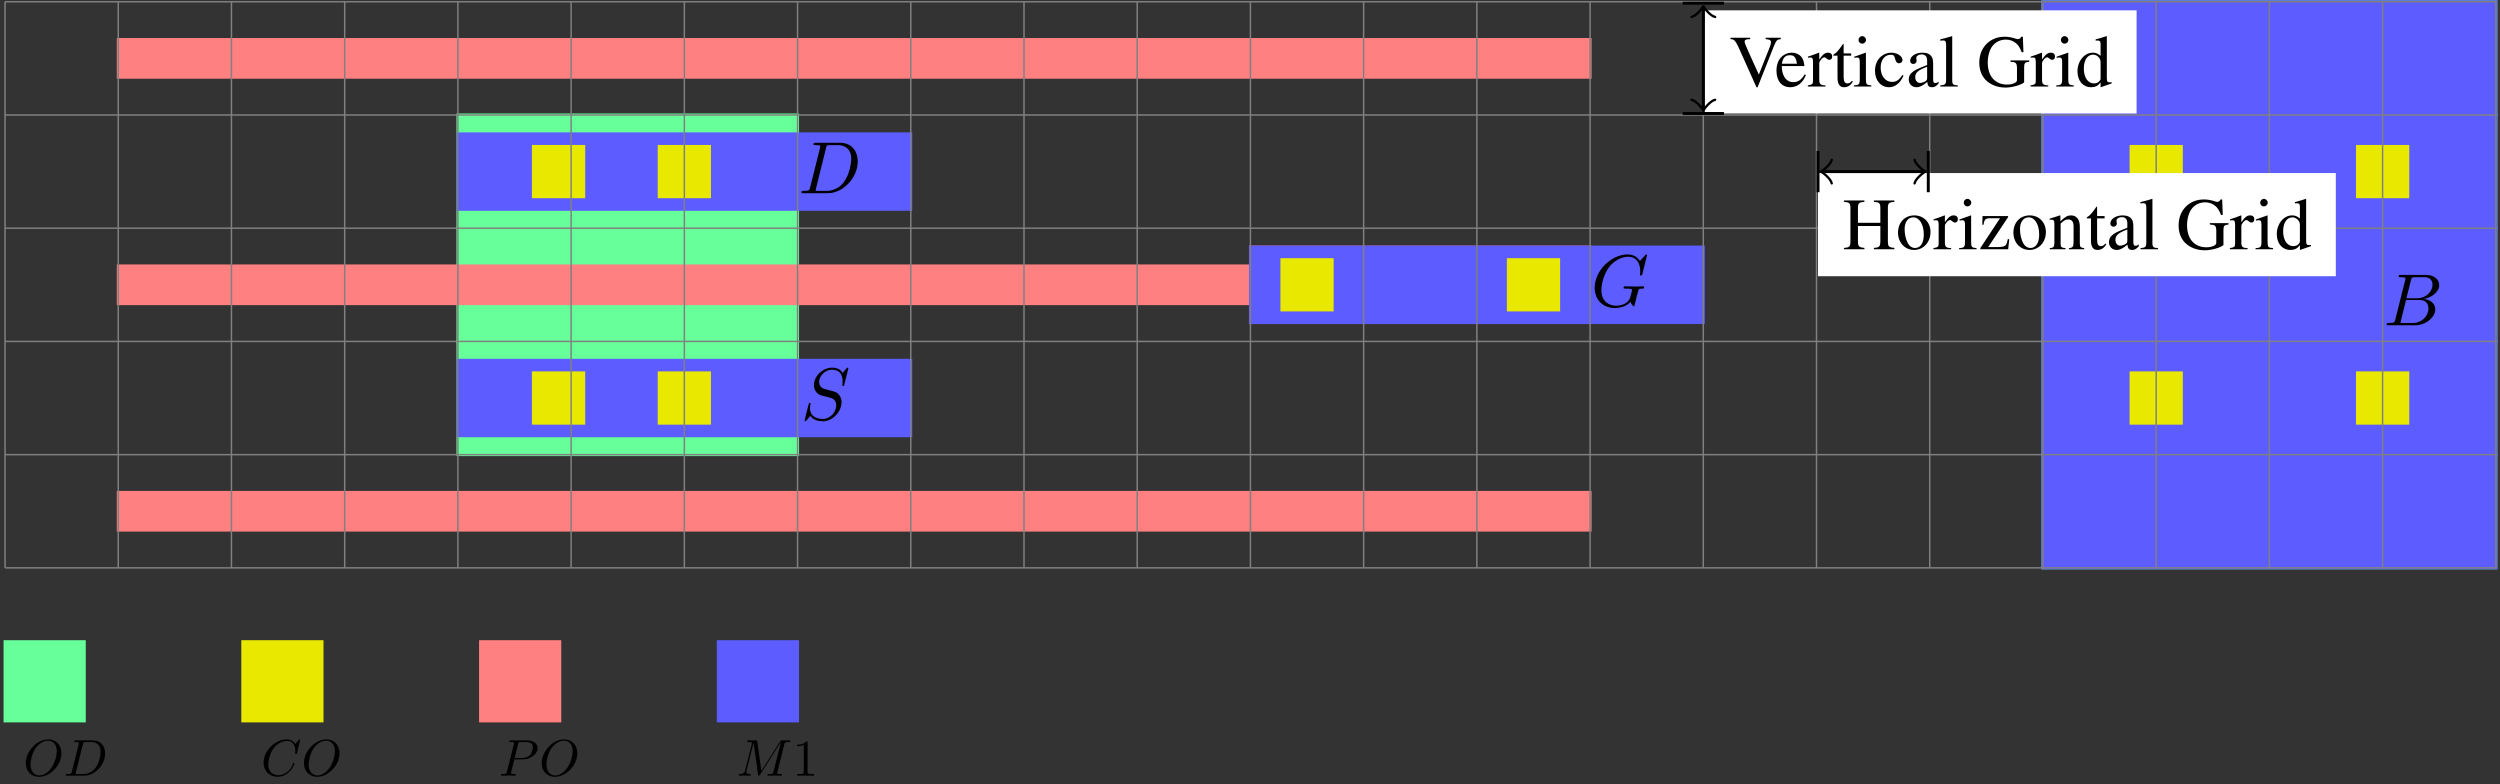 <?xml version="1.0" encoding="UTF-8"?>
<svg xmlns="http://www.w3.org/2000/svg" xmlns:xlink="http://www.w3.org/1999/xlink" width="338" height="106" viewBox="0 0 338 106">
<rect x="0" y="0" width="338" height="106" fill="#333333" stroke="none"/>
<defs>
<g>
<g id="glyph-0-0">
<path d="M 7.578 -6.922 C 7.578 -6.953 7.562 -7.031 7.469 -7.031 C 7.438 -7.031 7.422 -7.016 7.312 -6.906 L 6.625 -6.141 C 6.531 -6.281 6.078 -7.031 4.969 -7.031 C 2.734 -7.031 0.5 -4.828 0.5 -2.516 C 0.5 -0.922 1.609 0.219 3.219 0.219 C 3.656 0.219 4.109 0.125 4.469 -0.016 C 4.969 -0.219 5.156 -0.422 5.328 -0.625 C 5.422 -0.375 5.688 -0.016 5.781 -0.016 C 5.828 -0.016 5.859 -0.047 5.859 -0.047 C 5.875 -0.062 5.969 -0.453 6.016 -0.656 L 6.203 -1.422 C 6.25 -1.594 6.297 -1.766 6.344 -1.938 C 6.453 -2.375 6.453 -2.406 7.031 -2.406 C 7.078 -2.406 7.188 -2.422 7.188 -2.609 C 7.188 -2.688 7.141 -2.719 7.062 -2.719 C 6.828 -2.719 6.234 -2.688 6.016 -2.688 C 5.703 -2.688 4.922 -2.719 4.609 -2.719 C 4.531 -2.719 4.406 -2.719 4.406 -2.516 C 4.406 -2.406 4.484 -2.406 4.703 -2.406 C 4.719 -2.406 5 -2.406 5.234 -2.391 C 5.5 -2.359 5.547 -2.328 5.547 -2.203 C 5.547 -2.109 5.438 -1.672 5.328 -1.297 C 5.047 -0.203 3.766 -0.094 3.406 -0.094 C 2.453 -0.094 1.406 -0.656 1.406 -2.188 C 1.406 -2.5 1.5 -4.141 2.547 -5.438 C 3.094 -6.109 4.062 -6.719 5.047 -6.719 C 6.062 -6.719 6.656 -5.953 6.656 -4.797 C 6.656 -4.391 6.625 -4.391 6.625 -4.281 C 6.625 -4.188 6.734 -4.188 6.766 -4.188 C 6.891 -4.188 6.891 -4.203 6.953 -4.391 Z M 7.578 -6.922 "/>
</g>
<g id="glyph-0-1">
<path d="M 6.438 -6.922 C 6.438 -6.953 6.406 -7.031 6.312 -7.031 C 6.266 -7.031 6.266 -7.016 6.141 -6.875 L 5.656 -6.312 C 5.406 -6.781 4.891 -7.031 4.234 -7.031 C 2.969 -7.031 1.781 -5.875 1.781 -4.672 C 1.781 -3.875 2.297 -3.406 2.812 -3.266 L 3.875 -2.984 C 4.25 -2.891 4.797 -2.734 4.797 -1.922 C 4.797 -1.031 3.984 -0.094 3 -0.094 C 2.359 -0.094 1.25 -0.312 1.25 -1.547 C 1.25 -1.781 1.312 -2.031 1.312 -2.078 C 1.328 -2.125 1.328 -2.141 1.328 -2.156 C 1.328 -2.25 1.266 -2.266 1.219 -2.266 C 1.172 -2.266 1.141 -2.25 1.109 -2.219 C 1.078 -2.188 0.516 0.094 0.516 0.125 C 0.516 0.172 0.562 0.219 0.625 0.219 C 0.672 0.219 0.688 0.203 0.812 0.062 L 1.297 -0.5 C 1.719 0.078 2.406 0.219 2.984 0.219 C 4.344 0.219 5.516 -1.109 5.516 -2.344 C 5.516 -3.031 5.172 -3.375 5.031 -3.516 C 4.797 -3.734 4.641 -3.781 3.766 -4 C 3.531 -4.062 3.188 -4.172 3.094 -4.188 C 2.828 -4.281 2.484 -4.562 2.484 -5.094 C 2.484 -5.906 3.281 -6.75 4.234 -6.75 C 5.047 -6.75 5.656 -6.312 5.656 -5.203 C 5.656 -4.891 5.625 -4.703 5.625 -4.641 C 5.625 -4.641 5.625 -4.547 5.734 -4.547 C 5.844 -4.547 5.859 -4.578 5.891 -4.75 Z M 6.438 -6.922 "/>
</g>
<g id="glyph-0-2">
<path d="M 1.594 -0.781 C 1.5 -0.391 1.469 -0.312 0.688 -0.312 C 0.516 -0.312 0.422 -0.312 0.422 -0.109 C 0.422 0 0.516 0 0.688 0 L 4.25 0 C 5.828 0 7 -1.172 7 -2.156 C 7 -2.875 6.422 -3.453 5.453 -3.562 C 6.484 -3.75 7.531 -4.484 7.531 -5.438 C 7.531 -6.172 6.875 -6.812 5.688 -6.812 L 2.328 -6.812 C 2.141 -6.812 2.047 -6.812 2.047 -6.609 C 2.047 -6.5 2.141 -6.5 2.328 -6.5 C 2.344 -6.5 2.531 -6.5 2.703 -6.484 C 2.875 -6.453 2.969 -6.453 2.969 -6.312 C 2.969 -6.281 2.953 -6.25 2.938 -6.125 Z M 3.094 -3.656 L 3.719 -6.125 C 3.812 -6.469 3.828 -6.5 4.25 -6.5 L 5.547 -6.5 C 6.422 -6.5 6.625 -5.906 6.625 -5.469 C 6.625 -4.594 5.766 -3.656 4.562 -3.656 Z M 2.656 -0.312 C 2.516 -0.312 2.5 -0.312 2.438 -0.312 C 2.328 -0.328 2.297 -0.344 2.297 -0.422 C 2.297 -0.453 2.297 -0.469 2.359 -0.641 L 3.047 -3.422 L 4.922 -3.422 C 5.875 -3.422 6.078 -2.688 6.078 -2.266 C 6.078 -1.281 5.188 -0.312 4 -0.312 Z M 2.656 -0.312 "/>
</g>
<g id="glyph-0-3">
<path d="M 1.578 -0.781 C 1.484 -0.391 1.469 -0.312 0.672 -0.312 C 0.516 -0.312 0.406 -0.312 0.406 -0.125 C 0.406 0 0.484 0 0.672 0 L 3.984 0 C 6.047 0 8.016 -2.109 8.016 -4.281 C 8.016 -5.688 7.172 -6.812 5.672 -6.812 L 2.328 -6.812 C 2.141 -6.812 2.031 -6.812 2.031 -6.625 C 2.031 -6.5 2.109 -6.5 2.312 -6.5 C 2.438 -6.5 2.625 -6.484 2.734 -6.484 C 2.906 -6.453 2.953 -6.438 2.953 -6.312 C 2.953 -6.281 2.953 -6.25 2.922 -6.125 Z M 3.734 -6.125 C 3.828 -6.469 3.844 -6.5 4.281 -6.5 L 5.344 -6.5 C 6.312 -6.5 7.141 -5.969 7.141 -4.656 C 7.141 -4.172 6.953 -2.531 6.094 -1.438 C 5.812 -1.062 5.031 -0.312 3.797 -0.312 L 2.672 -0.312 C 2.531 -0.312 2.516 -0.312 2.453 -0.312 C 2.359 -0.328 2.328 -0.344 2.328 -0.422 C 2.328 -0.453 2.328 -0.469 2.375 -0.641 Z M 3.734 -6.125 "/>
</g>
<g id="glyph-1-0">
<path d="M 6.953 -6.594 L 4.906 -6.594 L 4.906 -6.406 C 5.453 -6.375 5.625 -6.266 5.625 -5.984 C 5.625 -5.828 5.562 -5.562 5.438 -5.266 L 3.984 -1.609 L 2.469 -4.969 C 2.141 -5.703 2.062 -5.938 2.062 -6.078 C 2.062 -6.266 2.203 -6.375 2.516 -6.391 C 2.562 -6.391 2.672 -6.406 2.812 -6.406 L 2.812 -6.594 L 0.156 -6.594 L 0.156 -6.406 C 0.641 -6.391 0.781 -6.25 1.219 -5.359 L 3.672 0.109 L 3.812 0.109 L 6.031 -5.484 C 6.359 -6.266 6.469 -6.375 6.953 -6.406 Z M 6.953 -6.594 "/>
</g>
<g id="glyph-1-1">
<path d="M 4.062 -1.641 C 3.594 -0.875 3.156 -0.594 2.516 -0.594 C 1.953 -0.594 1.531 -0.875 1.234 -1.453 C 1.062 -1.828 0.984 -2.156 0.969 -2.766 L 4.031 -2.766 C 3.953 -3.406 3.859 -3.703 3.609 -4.016 C 3.312 -4.375 2.844 -4.578 2.328 -4.578 C 1.828 -4.578 1.359 -4.406 0.984 -4.062 C 0.516 -3.656 0.25 -2.953 0.25 -2.141 C 0.25 -0.75 0.969 0.094 2.109 0.094 C 3.062 0.094 3.812 -0.484 4.234 -1.562 Z M 0.984 -3.078 C 1.094 -3.859 1.438 -4.234 2.047 -4.234 C 2.656 -4.234 2.891 -3.953 3.016 -3.078 Z M 0.984 -3.078 "/>
</g>
<g id="glyph-1-2">
<path d="M 0.062 -3.891 C 0.203 -3.922 0.297 -3.922 0.422 -3.922 C 0.672 -3.922 0.75 -3.766 0.75 -3.328 L 0.75 -0.844 C 0.75 -0.344 0.688 -0.266 0.047 -0.156 L 0.047 0 L 2.438 0 L 2.438 -0.156 C 1.766 -0.172 1.594 -0.328 1.594 -0.891 L 1.594 -3.141 C 1.594 -3.453 2.031 -3.953 2.297 -3.953 C 2.359 -3.953 2.438 -3.906 2.547 -3.812 C 2.719 -3.672 2.828 -3.609 2.953 -3.609 C 3.188 -3.609 3.344 -3.781 3.344 -4.062 C 3.344 -4.391 3.125 -4.578 2.797 -4.578 C 2.375 -4.578 2.078 -4.359 1.594 -3.656 L 1.594 -4.562 L 1.547 -4.578 C 1.016 -4.359 0.656 -4.234 0.062 -4.047 Z M 0.062 -3.891 "/>
</g>
<g id="glyph-1-3">
<path d="M 2.547 -4.484 L 1.531 -4.484 L 1.531 -5.641 C 1.531 -5.734 1.531 -5.766 1.469 -5.766 C 1.391 -5.688 1.328 -5.594 1.266 -5.5 C 0.891 -4.938 0.453 -4.469 0.297 -4.422 C 0.188 -4.359 0.125 -4.281 0.125 -4.234 C 0.125 -4.203 0.141 -4.188 0.172 -4.172 L 0.703 -4.172 L 0.703 -1.172 C 0.703 -0.328 1 0.094 1.578 0.094 C 2.078 0.094 2.453 -0.141 2.781 -0.656 L 2.656 -0.766 C 2.438 -0.516 2.266 -0.422 2.047 -0.422 C 1.688 -0.422 1.531 -0.688 1.531 -1.312 L 1.531 -4.172 L 2.547 -4.172 Z M 2.547 -4.484 "/>
</g>
<g id="glyph-1-4">
<path d="M 1.75 -4.578 L 0.203 -4.031 L 0.203 -3.891 L 0.281 -3.891 C 0.406 -3.922 0.531 -3.922 0.625 -3.922 C 0.859 -3.922 0.953 -3.766 0.953 -3.328 L 0.953 -1.016 C 0.953 -0.297 0.844 -0.188 0.156 -0.156 L 0.156 0 L 2.516 0 L 2.516 -0.156 C 1.859 -0.203 1.781 -0.297 1.781 -1.016 L 1.781 -4.562 Z M 1.281 -6.812 C 1 -6.812 0.781 -6.578 0.781 -6.297 C 0.781 -6.016 1 -5.797 1.281 -5.797 C 1.562 -5.797 1.797 -6.016 1.797 -6.297 C 1.797 -6.578 1.562 -6.812 1.281 -6.812 Z M 1.281 -6.812 "/>
</g>
<g id="glyph-1-5">
<path d="M 3.969 -1.562 C 3.484 -0.859 3.125 -0.625 2.562 -0.625 C 1.656 -0.625 1.016 -1.422 1.016 -2.562 C 1.016 -3.594 1.562 -4.297 2.375 -4.297 C 2.734 -4.297 2.859 -4.188 2.953 -3.812 L 3.016 -3.594 C 3.094 -3.312 3.281 -3.141 3.484 -3.141 C 3.75 -3.141 3.969 -3.328 3.969 -3.562 C 3.969 -4.109 3.266 -4.578 2.438 -4.578 C 1.938 -4.578 1.438 -4.391 1.031 -4.031 C 0.531 -3.594 0.25 -2.906 0.25 -2.125 C 0.25 -0.828 1.031 0.094 2.141 0.094 C 2.594 0.094 2.984 -0.062 3.344 -0.375 C 3.625 -0.609 3.812 -0.875 4.109 -1.469 Z M 3.969 -1.562 "/>
</g>
<g id="glyph-1-6">
<path d="M 4.406 -0.656 C 4.234 -0.516 4.109 -0.469 3.969 -0.469 C 3.734 -0.469 3.672 -0.609 3.672 -1.047 L 3.672 -2.984 C 3.672 -3.516 3.625 -3.797 3.469 -4.031 C 3.25 -4.391 2.828 -4.578 2.234 -4.578 C 1.297 -4.578 0.562 -4.094 0.562 -3.469 C 0.562 -3.234 0.75 -3.047 0.984 -3.047 C 1.219 -3.047 1.438 -3.234 1.438 -3.453 C 1.438 -3.5 1.422 -3.547 1.422 -3.625 C 1.391 -3.703 1.391 -3.781 1.391 -3.859 C 1.391 -4.125 1.703 -4.344 2.109 -4.344 C 2.594 -4.344 2.859 -4.062 2.859 -3.516 L 2.859 -2.906 C 1.328 -2.297 1.156 -2.219 0.734 -1.828 C 0.516 -1.641 0.375 -1.297 0.375 -0.969 C 0.375 -0.344 0.812 0.094 1.422 0.094 C 1.859 0.094 2.266 -0.109 2.875 -0.625 C 2.922 -0.109 3.094 0.094 3.516 0.094 C 3.844 0.094 4.062 -0.016 4.406 -0.406 Z M 2.859 -1.219 C 2.859 -0.922 2.812 -0.828 2.609 -0.703 C 2.359 -0.562 2.078 -0.484 1.875 -0.484 C 1.531 -0.484 1.25 -0.812 1.25 -1.25 L 1.25 -1.281 C 1.25 -1.875 1.656 -2.234 2.859 -2.672 Z M 2.859 -1.219 "/>
</g>
<g id="glyph-1-7">
<path d="M 0.188 -6.203 L 0.25 -6.203 C 0.359 -6.219 0.484 -6.234 0.562 -6.234 C 0.875 -6.234 0.984 -6.094 0.984 -5.625 L 0.984 -0.875 C 0.984 -0.328 0.844 -0.203 0.203 -0.156 L 0.203 0 L 2.562 0 L 2.562 -0.156 C 1.938 -0.188 1.812 -0.297 1.812 -0.844 L 1.812 -6.781 L 1.781 -6.812 C 1.25 -6.641 0.875 -6.547 0.188 -6.375 Z M 0.188 -6.203 "/>
</g>
<g id="glyph-1-8">
<path d="M 7.062 -3.531 L 4.531 -3.531 L 4.531 -3.344 C 4.953 -3.312 5.078 -3.297 5.188 -3.203 C 5.344 -3.125 5.406 -2.891 5.406 -2.469 L 5.406 -0.844 C 5.406 -0.531 4.797 -0.266 4.078 -0.266 C 2.453 -0.266 1.453 -1.391 1.453 -3.25 C 1.453 -4.188 1.734 -5.094 2.172 -5.578 C 2.609 -6.078 3.234 -6.344 3.906 -6.344 C 4.469 -6.344 4.953 -6.156 5.344 -5.797 C 5.641 -5.516 5.797 -5.25 6.047 -4.641 L 6.281 -4.641 L 6.203 -6.734 L 5.984 -6.734 C 5.922 -6.547 5.734 -6.406 5.531 -6.406 C 5.438 -6.406 5.281 -6.438 5.094 -6.516 C 4.641 -6.656 4.188 -6.734 3.734 -6.734 C 1.75 -6.734 0.312 -5.281 0.312 -3.234 C 0.312 -2.266 0.594 -1.516 1.141 -0.922 C 1.812 -0.234 2.766 0.141 3.875 0.141 C 4.719 0.141 5.969 -0.203 6.375 -0.562 L 6.375 -2.578 C 6.375 -3.172 6.484 -3.297 7.062 -3.344 Z M 7.062 -3.531 "/>
</g>
<g id="glyph-1-9">
<path d="M 3.422 0.094 L 4.891 -0.422 L 4.891 -0.578 C 4.719 -0.562 4.688 -0.562 4.672 -0.562 C 4.312 -0.562 4.234 -0.672 4.234 -1.141 L 4.234 -6.781 L 4.172 -6.812 C 3.703 -6.641 3.344 -6.547 2.719 -6.375 L 2.719 -6.203 C 2.797 -6.219 2.844 -6.219 2.938 -6.219 C 3.297 -6.219 3.391 -6.125 3.391 -5.719 L 3.391 -4.156 C 3.016 -4.469 2.734 -4.578 2.344 -4.578 C 1.203 -4.578 0.266 -3.453 0.266 -2.047 C 0.266 -0.766 1.016 0.094 2.109 0.094 C 2.672 0.094 3.047 -0.094 3.391 -0.562 L 3.391 0.062 Z M 3.391 -1.016 C 3.391 -0.953 3.312 -0.828 3.219 -0.719 C 3.047 -0.516 2.797 -0.422 2.5 -0.422 C 1.672 -0.422 1.125 -1.219 1.125 -2.438 C 1.125 -3.562 1.609 -4.312 2.375 -4.312 C 2.906 -4.312 3.391 -3.844 3.391 -3.312 Z M 3.391 -1.016 "/>
</g>
<g id="glyph-1-10">
<path d="M 2.078 -3.578 L 2.078 -5.516 C 2.078 -6.234 2.188 -6.344 2.953 -6.406 L 2.953 -6.594 L 0.188 -6.594 L 0.188 -6.406 C 0.953 -6.344 1.062 -6.234 1.062 -5.516 L 1.062 -1.203 C 1.062 -0.359 0.969 -0.234 0.188 -0.188 L 0.188 0 L 2.953 0 L 2.953 -0.188 C 2.219 -0.25 2.078 -0.375 2.078 -1.094 L 2.078 -3.141 L 5.109 -3.141 L 5.109 -1.203 C 5.109 -0.359 5 -0.234 4.234 -0.188 L 4.234 0 L 7 0 L 7 -0.188 C 6.25 -0.25 6.125 -0.375 6.125 -1.094 L 6.125 -5.516 C 6.125 -6.234 6.234 -6.344 7 -6.406 L 7 -6.594 L 4.234 -6.594 L 4.234 -6.406 C 5 -6.344 5.109 -6.234 5.109 -5.516 L 5.109 -3.578 Z M 2.078 -3.578 "/>
</g>
<g id="glyph-1-11">
<path d="M 2.5 -4.578 C 1.203 -4.578 0.297 -3.625 0.297 -2.25 C 0.297 -0.906 1.219 0.094 2.469 0.094 C 3.734 0.094 4.688 -0.953 4.688 -2.328 C 4.688 -3.641 3.766 -4.578 2.5 -4.578 Z M 2.359 -4.312 C 3.203 -4.312 3.781 -3.344 3.781 -1.984 C 3.781 -0.859 3.344 -0.172 2.594 -0.172 C 2.203 -0.172 1.828 -0.422 1.625 -0.812 C 1.344 -1.328 1.188 -2.031 1.188 -2.734 C 1.188 -3.688 1.656 -4.312 2.359 -4.312 Z M 2.359 -4.312 "/>
</g>
<g id="glyph-1-12">
<path d="M 4.172 -1.344 L 3.984 -1.391 C 3.891 -0.891 3.828 -0.734 3.703 -0.562 C 3.562 -0.391 3.219 -0.297 2.719 -0.297 L 1.328 -0.297 L 4.016 -4.344 L 4.016 -4.484 L 0.562 -4.484 L 0.531 -3.312 L 0.703 -3.312 C 0.797 -4.031 0.953 -4.188 1.547 -4.188 L 2.922 -4.188 L 0.266 -0.156 L 0.266 0 L 4.031 0 Z M 4.172 -1.344 "/>
</g>
<g id="glyph-1-13">
<path d="M 0.156 -3.969 C 0.219 -4 0.312 -4 0.422 -4 C 0.703 -4 0.797 -3.859 0.797 -3.375 L 0.797 -0.891 C 0.797 -0.328 0.688 -0.188 0.172 -0.156 L 0.172 0 L 2.297 0 L 2.297 -0.156 C 1.781 -0.188 1.641 -0.312 1.641 -0.672 L 1.641 -3.469 C 2.109 -3.922 2.328 -4.031 2.656 -4.031 C 3.156 -4.031 3.391 -3.734 3.391 -3.078 L 3.391 -0.984 C 3.391 -0.359 3.266 -0.188 2.766 -0.156 L 2.766 0 L 4.828 0 L 4.828 -0.156 C 4.344 -0.203 4.234 -0.312 4.234 -0.812 L 4.234 -3.094 C 4.234 -4.031 3.781 -4.578 3.047 -4.578 C 2.594 -4.578 2.281 -4.422 1.609 -3.781 L 1.609 -4.562 L 1.531 -4.578 C 1.047 -4.406 0.703 -4.297 0.156 -4.141 Z M 0.156 -3.969 "/>
</g>
<g id="glyph-2-0">
<path d="M 5.297 -4.844 C 5.297 -4.859 5.281 -4.906 5.219 -4.906 C 5.203 -4.906 5.188 -4.906 5.109 -4.828 L 4.625 -4.297 C 4.562 -4.391 4.25 -4.906 3.469 -4.906 C 1.922 -4.906 0.344 -3.375 0.344 -1.75 C 0.344 -0.609 1.172 0.156 2.234 0.156 C 2.844 0.156 3.375 -0.125 3.75 -0.453 C 4.391 -1.016 4.516 -1.656 4.516 -1.672 C 4.516 -1.734 4.438 -1.734 4.422 -1.734 C 4.391 -1.734 4.344 -1.734 4.328 -1.672 C 4.266 -1.469 4.109 -0.969 3.625 -0.578 C 3.156 -0.188 2.703 -0.062 2.344 -0.062 C 1.719 -0.062 0.984 -0.422 0.984 -1.516 C 0.984 -1.906 1.125 -3.031 1.828 -3.859 C 2.25 -4.344 2.906 -4.703 3.531 -4.703 C 4.234 -4.703 4.641 -4.156 4.641 -3.359 C 4.641 -3.078 4.625 -3.062 4.625 -3 C 4.625 -2.922 4.703 -2.922 4.734 -2.922 C 4.828 -2.922 4.828 -2.938 4.859 -3.062 Z M 5.297 -4.844 "/>
</g>
<g id="glyph-2-1">
<path d="M 5.156 -3.031 C 5.156 -4.156 4.422 -4.906 3.375 -4.906 C 1.875 -4.906 0.344 -3.328 0.344 -1.703 C 0.344 -0.547 1.125 0.156 2.125 0.156 C 3.609 0.156 5.156 -1.375 5.156 -3.031 Z M 2.172 -0.031 C 1.484 -0.031 0.984 -0.594 0.984 -1.516 C 0.984 -1.812 1.094 -2.844 1.625 -3.656 C 2.109 -4.375 2.781 -4.734 3.344 -4.734 C 3.906 -4.734 4.531 -4.344 4.531 -3.312 C 4.531 -2.812 4.344 -1.719 3.656 -0.859 C 3.328 -0.438 2.75 -0.031 2.172 -0.031 Z M 2.172 -0.031 "/>
</g>
<g id="glyph-2-2">
<path d="M 1.109 -0.547 C 1.031 -0.266 1.031 -0.219 0.469 -0.219 C 0.359 -0.219 0.281 -0.219 0.281 -0.078 C 0.281 0 0.344 0 0.469 0 L 2.781 0 C 4.234 0 5.609 -1.469 5.609 -3 C 5.609 -3.984 5.016 -4.766 3.969 -4.766 L 1.625 -4.766 C 1.484 -4.766 1.422 -4.766 1.422 -4.625 C 1.422 -4.547 1.484 -4.547 1.609 -4.547 C 1.703 -4.547 1.828 -4.531 1.922 -4.531 C 2.031 -4.516 2.062 -4.5 2.062 -4.422 C 2.062 -4.391 2.062 -4.375 2.047 -4.281 Z M 2.609 -4.281 C 2.672 -4.516 2.688 -4.547 2.984 -4.547 L 3.734 -4.547 C 4.422 -4.547 5 -4.172 5 -3.25 C 5 -2.906 4.859 -1.766 4.266 -1 C 4.062 -0.75 3.516 -0.219 2.656 -0.219 L 1.875 -0.219 C 1.766 -0.219 1.75 -0.219 1.719 -0.219 C 1.641 -0.234 1.625 -0.234 1.625 -0.297 C 1.625 -0.312 1.625 -0.328 1.656 -0.453 Z M 2.609 -4.281 "/>
</g>
<g id="glyph-2-3">
<path d="M 2.109 -2.203 L 3.297 -2.203 C 4.281 -2.203 5.25 -2.922 5.25 -3.703 C 5.25 -4.25 4.797 -4.766 3.875 -4.766 L 1.625 -4.766 C 1.484 -4.766 1.422 -4.766 1.422 -4.625 C 1.422 -4.547 1.484 -4.547 1.609 -4.547 C 1.703 -4.547 1.828 -4.531 1.922 -4.531 C 2.031 -4.516 2.062 -4.5 2.062 -4.422 C 2.062 -4.391 2.062 -4.375 2.047 -4.281 L 1.109 -0.547 C 1.031 -0.266 1.031 -0.219 0.469 -0.219 C 0.359 -0.219 0.281 -0.219 0.281 -0.078 C 0.281 0 0.359 0 0.391 0 C 0.578 0 1.078 -0.016 1.266 -0.016 C 1.422 -0.016 1.562 -0.016 1.719 -0.016 C 1.875 -0.016 2.016 0 2.172 0 C 2.219 0 2.312 0 2.312 -0.141 C 2.312 -0.219 2.25 -0.219 2.109 -0.219 C 1.859 -0.219 1.656 -0.219 1.656 -0.344 C 1.656 -0.391 1.672 -0.422 1.672 -0.453 Z M 2.609 -4.281 C 2.672 -4.516 2.688 -4.547 2.984 -4.547 L 3.656 -4.547 C 4.234 -4.547 4.609 -4.359 4.609 -3.875 C 4.609 -3.609 4.469 -3 4.188 -2.75 C 3.844 -2.438 3.422 -2.391 3.125 -2.391 L 2.141 -2.391 Z M 2.609 -4.281 "/>
</g>
<g id="glyph-2-4">
<path d="M 6.453 -4.219 C 6.516 -4.469 6.531 -4.547 7.047 -4.547 C 7.219 -4.547 7.281 -4.547 7.281 -4.688 C 7.281 -4.766 7.203 -4.766 7.094 -4.766 L 6.172 -4.766 C 5.984 -4.766 5.984 -4.766 5.891 -4.625 L 3.359 -0.656 L 2.812 -4.594 C 2.781 -4.766 2.781 -4.766 2.594 -4.766 L 1.641 -4.766 C 1.5 -4.766 1.422 -4.766 1.422 -4.625 C 1.422 -4.547 1.484 -4.547 1.625 -4.547 C 1.719 -4.547 1.844 -4.531 1.938 -4.531 C 2.047 -4.516 2.078 -4.5 2.078 -4.422 C 2.078 -4.391 2.078 -4.375 2.062 -4.281 L 1.172 -0.734 C 1.094 -0.453 0.984 -0.234 0.422 -0.219 C 0.391 -0.219 0.297 -0.203 0.297 -0.078 C 0.297 -0.016 0.328 0 0.391 0 C 0.609 0 0.859 -0.016 1.094 -0.016 C 1.328 -0.016 1.578 0 1.812 0 C 1.844 0 1.938 0 1.938 -0.141 C 1.938 -0.219 1.859 -0.219 1.812 -0.219 C 1.406 -0.219 1.328 -0.359 1.328 -0.516 C 1.328 -0.578 1.344 -0.609 1.359 -0.688 L 2.312 -4.484 L 2.906 -0.156 C 2.922 -0.078 2.938 0 3.016 0 C 3.094 0 3.141 -0.078 3.172 -0.125 L 5.984 -4.531 L 6 -4.531 L 5 -0.547 C 4.922 -0.266 4.906 -0.219 4.359 -0.219 C 4.25 -0.219 4.172 -0.219 4.172 -0.078 C 4.172 0 4.25 0 4.266 0 C 4.469 0 4.938 -0.016 5.141 -0.016 C 5.422 -0.016 5.719 0 6 0 C 6.047 0 6.141 0 6.141 -0.141 C 6.141 -0.219 6.078 -0.219 5.938 -0.219 C 5.688 -0.219 5.484 -0.219 5.484 -0.344 C 5.484 -0.375 5.484 -0.391 5.531 -0.516 Z M 6.453 -4.219 "/>
</g>
<g id="glyph-3-0">
<path d="M 2.047 -4.453 C 2.047 -4.625 2.047 -4.641 1.891 -4.641 C 1.453 -4.188 0.844 -4.188 0.625 -4.188 L 0.625 -3.984 C 0.766 -3.984 1.172 -3.984 1.531 -4.156 L 1.531 -0.547 C 1.531 -0.297 1.516 -0.219 0.891 -0.219 L 0.656 -0.219 L 0.656 0 C 0.906 -0.016 1.516 -0.016 1.797 -0.016 C 2.062 -0.016 2.672 -0.016 2.922 0 L 2.922 -0.219 L 2.703 -0.219 C 2.062 -0.219 2.047 -0.297 2.047 -0.547 Z M 2.047 -4.453 "/>
</g>
</g>
</defs>
<path fill-rule="nonzero" fill="rgb(39.989%, 100%, 59.959%)" fill-opacity="1" stroke-width="3.985" stroke-linecap="butt" stroke-linejoin="miter" stroke="rgb(39.989%, 100%, 59.959%)" stroke-opacity="1" stroke-miterlimit="10" d="M 2762.109 292.266 L 3374.414 292.266 L 3374.414 445.352 L 2762.109 445.352 Z M 2762.109 292.266 " transform="matrix(0.1, 0, 0, -0.1, 0, 106)"/>
<path fill-rule="nonzero" fill="rgb(39.989%, 100%, 59.959%)" fill-opacity="1" stroke-width="3.985" stroke-linecap="butt" stroke-linejoin="miter" stroke="rgb(39.989%, 100%, 59.959%)" stroke-opacity="1" stroke-miterlimit="10" d="M 619.102 445.352 L 1078.32 445.352 L 1078.32 598.398 L 619.102 598.398 Z M 619.102 445.352 " transform="matrix(0.1, 0, 0, -0.1, 0, 106)"/>
<path fill-rule="nonzero" fill="rgb(39.989%, 100%, 59.959%)" fill-opacity="1" stroke-width="3.985" stroke-linecap="butt" stroke-linejoin="miter" stroke="rgb(39.989%, 100%, 59.959%)" stroke-opacity="1" stroke-miterlimit="10" d="M 2762.109 445.352 L 3374.414 445.352 L 3374.414 598.398 L 2762.109 598.398 Z M 2762.109 445.352 " transform="matrix(0.1, 0, 0, -0.1, 0, 106)"/>
<path fill-rule="nonzero" fill="rgb(39.989%, 100%, 59.959%)" fill-opacity="1" stroke-width="3.985" stroke-linecap="butt" stroke-linejoin="miter" stroke="rgb(39.989%, 100%, 59.959%)" stroke-opacity="1" stroke-miterlimit="10" d="M 619.102 598.398 L 1078.32 598.398 L 1078.32 751.484 L 619.102 751.484 Z M 619.102 598.398 " transform="matrix(0.1, 0, 0, -0.1, 0, 106)"/>
<path fill-rule="nonzero" fill="rgb(39.989%, 100%, 59.959%)" fill-opacity="1" stroke-width="3.985" stroke-linecap="butt" stroke-linejoin="miter" stroke="rgb(39.989%, 100%, 59.959%)" stroke-opacity="1" stroke-miterlimit="10" d="M 2762.109 598.398 L 3374.414 598.398 L 3374.414 751.484 L 2762.109 751.484 Z M 2762.109 598.398 " transform="matrix(0.1, 0, 0, -0.1, 0, 106)"/>
<path fill-rule="nonzero" fill="rgb(39.989%, 100%, 59.959%)" fill-opacity="1" stroke-width="3.985" stroke-linecap="butt" stroke-linejoin="miter" stroke="rgb(39.989%, 100%, 59.959%)" stroke-opacity="1" stroke-miterlimit="10" d="M 619.102 751.484 L 1078.32 751.484 L 1078.32 904.57 L 619.102 904.57 Z M 619.102 751.484 " transform="matrix(0.1, 0, 0, -0.1, 0, 106)"/>
<path fill-rule="nonzero" fill="rgb(39.989%, 100%, 59.959%)" fill-opacity="1" stroke-width="3.985" stroke-linecap="butt" stroke-linejoin="miter" stroke="rgb(39.989%, 100%, 59.959%)" stroke-opacity="1" stroke-miterlimit="10" d="M 2762.109 751.484 L 3374.414 751.484 L 3374.414 904.57 L 2762.109 904.57 Z M 2762.109 751.484 " transform="matrix(0.1, 0, 0, -0.1, 0, 106)"/>
<path fill-rule="nonzero" fill="rgb(39.989%, 100%, 59.959%)" fill-opacity="1" stroke-width="3.985" stroke-linecap="butt" stroke-linejoin="miter" stroke="rgb(39.989%, 100%, 59.959%)" stroke-opacity="1" stroke-miterlimit="10" d="M 2762.109 904.57 L 3374.414 904.57 L 3374.414 1057.617 L 2762.109 1057.617 Z M 2762.109 904.57 " transform="matrix(0.1, 0, 0, -0.1, 0, 106)"/>
<path fill-rule="nonzero" fill="rgb(39.989%, 100%, 59.959%)" fill-opacity="1" stroke-width="3.985" stroke-linecap="butt" stroke-linejoin="miter" stroke="rgb(39.989%, 100%, 59.959%)" stroke-opacity="1" stroke-miterlimit="10" d="M 6.797 85.312 L 113.945 85.312 L 113.945 192.461 L 6.797 192.461 Z M 6.797 85.312 " transform="matrix(0.1, 0, 0, -0.1, 0, 106)"/>
<path fill-rule="nonzero" fill="rgb(100%, 50%, 50%)" fill-opacity="1" stroke-width="3.985" stroke-linecap="butt" stroke-linejoin="miter" stroke="rgb(100%, 50%, 50%)" stroke-opacity="1" stroke-miterlimit="10" d="M 159.883 343.281 L 2149.805 343.281 L 2149.805 394.297 L 159.883 394.297 Z M 159.883 343.281 " transform="matrix(0.1, 0, 0, -0.1, 0, 106)"/>
<path fill-rule="nonzero" fill="rgb(100%, 50%, 50%)" fill-opacity="1" stroke-width="3.985" stroke-linecap="butt" stroke-linejoin="miter" stroke="rgb(100%, 50%, 50%)" stroke-opacity="1" stroke-miterlimit="10" d="M 159.883 649.453 L 1690.586 649.453 L 1690.586 700.469 L 159.883 700.469 Z M 159.883 649.453 " transform="matrix(0.1, 0, 0, -0.1, 0, 106)"/>
<path fill-rule="nonzero" fill="rgb(100%, 50%, 50%)" fill-opacity="1" stroke-width="3.985" stroke-linecap="butt" stroke-linejoin="miter" stroke="rgb(100%, 50%, 50%)" stroke-opacity="1" stroke-miterlimit="10" d="M 1690.586 623.906 L 2149.805 623.906 L 2149.805 725.977 L 1690.586 725.977 Z M 1690.586 623.906 " transform="matrix(0.1, 0, 0, -0.1, 0, 106)"/>
<path fill-rule="nonzero" fill="rgb(100%, 50%, 50%)" fill-opacity="1" stroke-width="3.985" stroke-linecap="butt" stroke-linejoin="miter" stroke="rgb(100%, 50%, 50%)" stroke-opacity="1" stroke-miterlimit="10" d="M 159.883 955.586 L 2149.805 955.586 L 2149.805 1006.602 L 159.883 1006.602 Z M 159.883 955.586 " transform="matrix(0.1, 0, 0, -0.1, 0, 106)"/>
<path fill-rule="nonzero" fill="rgb(36.009%, 36.009%, 100%)" fill-opacity="1" stroke-width="3.985" stroke-linecap="butt" stroke-linejoin="miter" stroke="rgb(36.009%, 36.009%, 100%)" stroke-opacity="1" stroke-miterlimit="10" d="M 2762.109 292.266 L 3374.414 292.266 L 3374.414 445.352 L 2762.109 445.352 Z M 2762.109 292.266 " transform="matrix(0.1, 0, 0, -0.1, 0, 106)"/>
<path fill-rule="nonzero" fill="rgb(36.009%, 36.009%, 100%)" fill-opacity="1" stroke-width="3.985" stroke-linecap="butt" stroke-linejoin="miter" stroke="rgb(36.009%, 36.009%, 100%)" stroke-opacity="1" stroke-miterlimit="10" d="M 619.102 470.859 L 1231.367 470.859 L 1231.367 572.891 L 619.102 572.891 Z M 619.102 470.859 " transform="matrix(0.1, 0, 0, -0.1, 0, 106)"/>
<path fill-rule="nonzero" fill="rgb(36.009%, 36.009%, 100%)" fill-opacity="1" stroke-width="3.985" stroke-linecap="butt" stroke-linejoin="miter" stroke="rgb(36.009%, 36.009%, 100%)" stroke-opacity="1" stroke-miterlimit="10" d="M 2762.109 445.352 L 3374.414 445.352 L 3374.414 598.398 L 2762.109 598.398 Z M 2762.109 445.352 " transform="matrix(0.1, 0, 0, -0.1, 0, 106)"/>
<path fill-rule="nonzero" fill="rgb(36.009%, 36.009%, 100%)" fill-opacity="1" stroke-width="3.985" stroke-linecap="butt" stroke-linejoin="miter" stroke="rgb(36.009%, 36.009%, 100%)" stroke-opacity="1" stroke-miterlimit="10" d="M 1690.586 623.906 L 2302.891 623.906 L 2302.891 725.977 L 1690.586 725.977 Z M 1690.586 623.906 " transform="matrix(0.1, 0, 0, -0.1, 0, 106)"/>
<path fill-rule="nonzero" fill="rgb(36.009%, 36.009%, 100%)" fill-opacity="1" stroke-width="3.985" stroke-linecap="butt" stroke-linejoin="miter" stroke="rgb(36.009%, 36.009%, 100%)" stroke-opacity="1" stroke-miterlimit="10" d="M 2762.109 598.398 L 3374.414 598.398 L 3374.414 751.484 L 2762.109 751.484 Z M 2762.109 598.398 " transform="matrix(0.1, 0, 0, -0.1, 0, 106)"/>
<path fill-rule="nonzero" fill="rgb(36.009%, 36.009%, 100%)" fill-opacity="1" stroke-width="3.985" stroke-linecap="butt" stroke-linejoin="miter" stroke="rgb(36.009%, 36.009%, 100%)" stroke-opacity="1" stroke-miterlimit="10" d="M 619.102 776.992 L 1231.367 776.992 L 1231.367 879.062 L 619.102 879.062 Z M 619.102 776.992 " transform="matrix(0.1, 0, 0, -0.1, 0, 106)"/>
<path fill-rule="nonzero" fill="rgb(36.009%, 36.009%, 100%)" fill-opacity="1" stroke-width="3.985" stroke-linecap="butt" stroke-linejoin="miter" stroke="rgb(36.009%, 36.009%, 100%)" stroke-opacity="1" stroke-miterlimit="10" d="M 2762.109 751.484 L 3374.414 751.484 L 3374.414 904.57 L 2762.109 904.57 Z M 2762.109 751.484 " transform="matrix(0.1, 0, 0, -0.1, 0, 106)"/>
<path fill-rule="nonzero" fill="rgb(36.009%, 36.009%, 100%)" fill-opacity="1" stroke-width="3.985" stroke-linecap="butt" stroke-linejoin="miter" stroke="rgb(36.009%, 36.009%, 100%)" stroke-opacity="1" stroke-miterlimit="10" d="M 2762.109 904.57 L 3374.414 904.57 L 3374.414 1057.617 L 2762.109 1057.617 Z M 2762.109 904.57 " transform="matrix(0.1, 0, 0, -0.1, 0, 106)"/>
<path fill-rule="nonzero" fill="rgb(36.009%, 36.009%, 100%)" fill-opacity="1" stroke-width="3.985" stroke-linecap="butt" stroke-linejoin="miter" stroke="rgb(36.009%, 36.009%, 100%)" stroke-opacity="1" stroke-miterlimit="10" d="M 971.133 85.312 L 1078.32 85.312 L 1078.32 192.461 L 971.133 192.461 Z M 971.133 85.312 " transform="matrix(0.1, 0, 0, -0.1, 0, 106)"/>
<path fill-rule="nonzero" fill="rgb(91.014%, 91.014%, 0%)" fill-opacity="1" stroke-width="3.985" stroke-linecap="butt" stroke-linejoin="miter" stroke="rgb(91.014%, 91.014%, 0%)" stroke-opacity="1" stroke-miterlimit="10" d="M 891.211 487.852 L 959.258 487.852 L 959.258 555.898 L 891.211 555.898 Z M 891.211 487.852 " transform="matrix(0.1, 0, 0, -0.1, 0, 106)"/>
<path fill-rule="nonzero" fill="rgb(91.014%, 91.014%, 0%)" fill-opacity="1" stroke-width="3.985" stroke-linecap="butt" stroke-linejoin="miter" stroke="rgb(91.014%, 91.014%, 0%)" stroke-opacity="1" stroke-miterlimit="10" d="M 721.133 487.852 L 789.18 487.852 L 789.18 555.898 L 721.133 555.898 Z M 721.133 487.852 " transform="matrix(0.1, 0, 0, -0.1, 0, 106)"/>
<path fill-rule="nonzero" fill="rgb(91.014%, 91.014%, 0%)" fill-opacity="1" stroke-width="3.985" stroke-linecap="butt" stroke-linejoin="miter" stroke="rgb(91.014%, 91.014%, 0%)" stroke-opacity="1" stroke-miterlimit="10" d="M 2881.172 487.852 L 2949.219 487.852 L 2949.219 555.898 L 2881.172 555.898 Z M 2881.172 487.852 " transform="matrix(0.1, 0, 0, -0.1, 0, 106)"/>
<path fill-rule="nonzero" fill="rgb(91.014%, 91.014%, 0%)" fill-opacity="1" stroke-width="3.985" stroke-linecap="butt" stroke-linejoin="miter" stroke="rgb(91.014%, 91.014%, 0%)" stroke-opacity="1" stroke-miterlimit="10" d="M 3187.305 487.852 L 3255.352 487.852 L 3255.352 555.898 L 3187.305 555.898 Z M 3187.305 487.852 " transform="matrix(0.1, 0, 0, -0.1, 0, 106)"/>
<path fill-rule="nonzero" fill="rgb(91.014%, 91.014%, 0%)" fill-opacity="1" stroke-width="3.985" stroke-linecap="butt" stroke-linejoin="miter" stroke="rgb(91.014%, 91.014%, 0%)" stroke-opacity="1" stroke-miterlimit="10" d="M 891.211 794.023 L 959.258 794.023 L 959.258 862.031 L 891.211 862.031 Z M 891.211 794.023 " transform="matrix(0.1, 0, 0, -0.1, 0, 106)"/>
<path fill-rule="nonzero" fill="rgb(91.014%, 91.014%, 0%)" fill-opacity="1" stroke-width="3.985" stroke-linecap="butt" stroke-linejoin="miter" stroke="rgb(91.014%, 91.014%, 0%)" stroke-opacity="1" stroke-miterlimit="10" d="M 721.133 794.023 L 789.18 794.023 L 789.18 862.031 L 721.133 862.031 Z M 721.133 794.023 " transform="matrix(0.1, 0, 0, -0.1, 0, 106)"/>
<path fill-rule="nonzero" fill="rgb(91.014%, 91.014%, 0%)" fill-opacity="1" stroke-width="3.985" stroke-linecap="butt" stroke-linejoin="miter" stroke="rgb(91.014%, 91.014%, 0%)" stroke-opacity="1" stroke-miterlimit="10" d="M 2881.172 794.023 L 2949.219 794.023 L 2949.219 862.031 L 2881.172 862.031 Z M 2881.172 794.023 " transform="matrix(0.1, 0, 0, -0.1, 0, 106)"/>
<path fill-rule="nonzero" fill="rgb(91.014%, 91.014%, 0%)" fill-opacity="1" stroke-width="3.985" stroke-linecap="butt" stroke-linejoin="miter" stroke="rgb(91.014%, 91.014%, 0%)" stroke-opacity="1" stroke-miterlimit="10" d="M 3187.305 794.023 L 3255.352 794.023 L 3255.352 862.031 L 3187.305 862.031 Z M 3187.305 794.023 " transform="matrix(0.1, 0, 0, -0.1, 0, 106)"/>
<path fill-rule="nonzero" fill="rgb(91.014%, 91.014%, 0%)" fill-opacity="1" stroke-width="3.985" stroke-linecap="butt" stroke-linejoin="miter" stroke="rgb(91.014%, 91.014%, 0%)" stroke-opacity="1" stroke-miterlimit="10" d="M 1733.125 640.938 L 1801.133 640.938 L 1801.133 708.945 L 1733.125 708.945 Z M 1733.125 640.938 " transform="matrix(0.1, 0, 0, -0.1, 0, 106)"/>
<path fill-rule="nonzero" fill="rgb(91.014%, 91.014%, 0%)" fill-opacity="1" stroke-width="3.985" stroke-linecap="butt" stroke-linejoin="miter" stroke="rgb(91.014%, 91.014%, 0%)" stroke-opacity="1" stroke-miterlimit="10" d="M 2039.258 640.938 L 2107.305 640.938 L 2107.305 708.945 L 2039.258 708.945 Z M 2039.258 640.938 " transform="matrix(0.1, 0, 0, -0.1, 0, 106)"/>
<path fill-rule="nonzero" fill="rgb(91.014%, 91.014%, 0%)" fill-opacity="1" stroke-width="3.985" stroke-linecap="butt" stroke-linejoin="miter" stroke="rgb(91.014%, 91.014%, 0%)" stroke-opacity="1" stroke-miterlimit="10" d="M 328.242 85.312 L 435.391 85.312 L 435.391 192.461 L 328.242 192.461 Z M 328.242 85.312 " transform="matrix(0.1, 0, 0, -0.1, 0, 106)"/>
<g fill="rgb(0%, 0%, 0%)" fill-opacity="1">
<use xlink:href="#glyph-0-0" x="215.1" y="41.429"/>
</g>
<g fill="rgb(0%, 0%, 0%)" fill-opacity="1">
<use xlink:href="#glyph-0-1" x="108.261" y="56.736"/>
</g>
<g fill="rgb(0%, 0%, 0%)" fill-opacity="1">
<use xlink:href="#glyph-0-2" x="322.251" y="43.98"/>
</g>
<g fill="rgb(0%, 0%, 0%)" fill-opacity="1">
<use xlink:href="#glyph-0-3" x="107.949" y="26.121"/>
</g>
<path fill="none" stroke-width="1.992" stroke-linecap="butt" stroke-linejoin="miter" stroke="rgb(50%, 50%, 50%)" stroke-opacity="1" stroke-miterlimit="10" d="M 6.797 292.266 L 3374.414 292.266 M 6.797 445.312 L 3374.414 445.312 M 6.797 598.398 L 3374.414 598.398 M 6.797 751.484 L 3374.414 751.484 M 6.797 904.531 L 3374.414 904.531 M 6.797 1057.617 L 3374.414 1057.617 M 6.797 292.266 L 6.797 1057.617 M 159.883 292.266 L 159.883 1057.617 M 312.93 292.266 L 312.93 1057.617 M 466.016 292.266 L 466.016 1057.617 M 619.062 292.266 L 619.062 1057.617 M 772.148 292.266 L 772.148 1057.617 M 925.234 292.266 L 925.234 1057.617 M 1078.281 292.266 L 1078.281 1057.617 M 1231.367 292.266 L 1231.367 1057.617 M 1384.453 292.266 L 1384.453 1057.617 M 1537.5 292.266 L 1537.5 1057.617 M 1690.586 292.266 L 1690.586 1057.617 M 1843.633 292.266 L 1843.633 1057.617 M 1996.719 292.266 L 1996.719 1057.617 M 2149.805 292.266 L 2149.805 1057.617 M 2302.852 292.266 L 2302.852 1057.617 M 2455.938 292.266 L 2455.938 1057.617 M 2608.984 292.266 L 2608.984 1057.617 M 2762.07 292.266 L 2762.07 1057.617 M 2915.156 292.266 L 2915.156 1057.617 M 3068.203 292.266 L 3068.203 1057.617 M 3221.289 292.266 L 3221.289 1057.617 M 3374.375 292.266 L 3374.375 1057.617 " transform="matrix(0.1, 0, 0, -0.1, 0, 106)"/>
<path fill-rule="nonzero" fill="rgb(100%, 100%, 100%)" fill-opacity="1" d="M 230.488 15.344 L 288.867 15.344 L 288.867 1.398 L 230.488 1.398 Z M 230.488 15.344 "/>
<g fill="rgb(0%, 0%, 0%)" fill-opacity="1">
<use xlink:href="#glyph-1-0" x="233.809" y="11.699"/>
</g>
<g fill="rgb(0%, 0%, 0%)" fill-opacity="1">
<use xlink:href="#glyph-1-1" x="239.929" y="11.699"/>
</g>
<g fill="rgb(0%, 0%, 0%)" fill-opacity="1">
<use xlink:href="#glyph-1-2" x="244.369" y="11.699"/>
</g>
<g fill="rgb(0%, 0%, 0%)" fill-opacity="1">
<use xlink:href="#glyph-1-3" x="247.729" y="11.699"/>
</g>
<g fill="rgb(0%, 0%, 0%)" fill-opacity="1">
<use xlink:href="#glyph-1-4" x="250.489" y="11.699"/>
</g>
<g fill="rgb(0%, 0%, 0%)" fill-opacity="1">
<use xlink:href="#glyph-1-5" x="253.249" y="11.699"/>
</g>
<g fill="rgb(0%, 0%, 0%)" fill-opacity="1">
<use xlink:href="#glyph-1-6" x="257.689" y="11.699"/>
</g>
<g fill="rgb(0%, 0%, 0%)" fill-opacity="1">
<use xlink:href="#glyph-1-7" x="262.129" y="11.699"/>
</g>
<g fill="rgb(0%, 0%, 0%)" fill-opacity="1">
<use xlink:href="#glyph-1-8" x="267.289" y="11.699"/>
</g>
<g fill="rgb(0%, 0%, 0%)" fill-opacity="1">
<use xlink:href="#glyph-1-2" x="274.489" y="11.699"/>
</g>
<g fill="rgb(0%, 0%, 0%)" fill-opacity="1">
<use xlink:href="#glyph-1-4" x="277.849" y="11.699"/>
</g>
<g fill="rgb(0%, 0%, 0%)" fill-opacity="1">
<use xlink:href="#glyph-1-9" x="280.609" y="11.699"/>
</g>
<path fill="none" stroke-width="3.985" stroke-linecap="butt" stroke-linejoin="miter" stroke="rgb(0%, 0%, 0%)" stroke-opacity="1" stroke-miterlimit="10" d="M 2302.891 913.125 L 2302.891 1049.062 " transform="matrix(0.1, 0, 0, -0.1, 0, 106)"/>
<path fill="none" stroke-width="3.188" stroke-linecap="round" stroke-linejoin="round" stroke="rgb(0%, 0%, 0%)" stroke-opacity="1" stroke-miterlimit="10" d="M 2318.828 925.078 C 2312.852 924.062 2303.906 913.125 2302.891 910.117 C 2301.914 913.125 2292.93 924.062 2286.953 925.078 " transform="matrix(0.1, 0, 0, -0.1, 0, 106)"/>
<path fill="none" stroke-width="3.985" stroke-linecap="square" stroke-linejoin="miter" stroke="rgb(0%, 0%, 0%)" stroke-opacity="1" stroke-miterlimit="10" d="M 2276.992 906.562 L 2328.789 906.562 " transform="matrix(0.1, 0, 0, -0.1, 0, 106)"/>
<path fill="none" stroke-width="3.188" stroke-linecap="round" stroke-linejoin="round" stroke="rgb(0%, 0%, 0%)" stroke-opacity="1" stroke-miterlimit="10" d="M 2286.953 1037.109 C 2292.93 1038.086 2301.914 1049.062 2302.891 1052.031 C 2303.906 1049.062 2312.852 1038.086 2318.828 1037.109 " transform="matrix(0.1, 0, 0, -0.1, 0, 106)"/>
<path fill="none" stroke-width="3.985" stroke-linecap="square" stroke-linejoin="miter" stroke="rgb(0%, 0%, 0%)" stroke-opacity="1" stroke-miterlimit="10" d="M 2328.789 1055.625 L 2276.992 1055.625 " transform="matrix(0.1, 0, 0, -0.1, 0, 106)"/>
<path fill-rule="nonzero" fill="rgb(100%, 100%, 100%)" fill-opacity="1" d="M 245.797 37.344 L 315.801 37.344 L 315.801 23.398 L 245.797 23.398 Z M 245.797 37.344 "/>
<g fill="rgb(0%, 0%, 0%)" fill-opacity="1">
<use xlink:href="#glyph-1-10" x="249.116" y="33.699"/>
</g>
<g fill="rgb(0%, 0%, 0%)" fill-opacity="1">
<use xlink:href="#glyph-1-11" x="256.316" y="33.699"/>
</g>
<g fill="rgb(0%, 0%, 0%)" fill-opacity="1">
<use xlink:href="#glyph-1-2" x="261.356" y="33.699"/>
</g>
<g fill="rgb(0%, 0%, 0%)" fill-opacity="1">
<use xlink:href="#glyph-1-4" x="264.716" y="33.699"/>
</g>
<g fill="rgb(0%, 0%, 0%)" fill-opacity="1">
<use xlink:href="#glyph-1-12" x="267.476" y="33.699"/>
</g>
<g fill="rgb(0%, 0%, 0%)" fill-opacity="1">
<use xlink:href="#glyph-1-11" x="271.916" y="33.699"/>
</g>
<g fill="rgb(0%, 0%, 0%)" fill-opacity="1">
<use xlink:href="#glyph-1-13" x="276.956" y="33.699"/>
</g>
<g fill="rgb(0%, 0%, 0%)" fill-opacity="1">
<use xlink:href="#glyph-1-3" x="281.996" y="33.699"/>
</g>
<g fill="rgb(0%, 0%, 0%)" fill-opacity="1">
<use xlink:href="#glyph-1-6" x="284.756" y="33.699"/>
</g>
<g fill="rgb(0%, 0%, 0%)" fill-opacity="1">
<use xlink:href="#glyph-1-7" x="289.196" y="33.699"/>
</g>
<g fill="rgb(0%, 0%, 0%)" fill-opacity="1">
<use xlink:href="#glyph-1-8" x="294.236" y="33.699"/>
</g>
<g fill="rgb(0%, 0%, 0%)" fill-opacity="1">
<use xlink:href="#glyph-1-2" x="301.436" y="33.699"/>
</g>
<g fill="rgb(0%, 0%, 0%)" fill-opacity="1">
<use xlink:href="#glyph-1-4" x="304.796" y="33.699"/>
</g>
<g fill="rgb(0%, 0%, 0%)" fill-opacity="1">
<use xlink:href="#glyph-1-9" x="307.556" y="33.699"/>
</g>
<path fill="none" stroke-width="3.985" stroke-linecap="butt" stroke-linejoin="miter" stroke="rgb(0%, 0%, 0%)" stroke-opacity="1" stroke-miterlimit="10" d="M 2464.531 828.008 L 2600.469 828.008 " transform="matrix(0.1, 0, 0, -0.1, 0, 106)"/>
<path fill="none" stroke-width="3.188" stroke-linecap="round" stroke-linejoin="round" stroke="rgb(0%, 0%, 0%)" stroke-opacity="1" stroke-miterlimit="10" d="M 2476.484 812.07 C 2475.508 818.047 2464.531 827.031 2461.523 828.008 C 2464.531 829.023 2475.508 837.969 2476.484 843.945 " transform="matrix(0.1, 0, 0, -0.1, 0, 106)"/>
<path fill="none" stroke-width="3.985" stroke-linecap="square" stroke-linejoin="miter" stroke="rgb(0%, 0%, 0%)" stroke-opacity="1" stroke-miterlimit="10" d="M 2457.969 853.906 L 2457.969 802.109 " transform="matrix(0.1, 0, 0, -0.1, 0, 106)"/>
<path fill="none" stroke-width="3.188" stroke-linecap="round" stroke-linejoin="round" stroke="rgb(0%, 0%, 0%)" stroke-opacity="1" stroke-miterlimit="10" d="M 2588.516 843.945 C 2589.492 837.969 2600.469 829.023 2603.477 828.008 C 2600.469 827.031 2589.492 818.047 2588.516 812.07 " transform="matrix(0.1, 0, 0, -0.1, 0, 106)"/>
<path fill="none" stroke-width="3.985" stroke-linecap="square" stroke-linejoin="miter" stroke="rgb(0%, 0%, 0%)" stroke-opacity="1" stroke-miterlimit="10" d="M 2607.031 802.109 L 2607.031 853.906 " transform="matrix(0.1, 0, 0, -0.1, 0, 106)"/>
<path fill-rule="nonzero" fill="rgb(100%, 50%, 50%)" fill-opacity="1" stroke-width="3.985" stroke-linecap="butt" stroke-linejoin="miter" stroke="rgb(100%, 50%, 50%)" stroke-opacity="1" stroke-miterlimit="10" d="M 649.688 85.312 L 756.836 85.312 L 756.836 192.461 L 649.688 192.461 Z M 649.688 85.312 " transform="matrix(0.1, 0, 0, -0.1, 0, 106)"/>
<g fill="rgb(0%, 0%, 0%)" fill-opacity="1">
<use xlink:href="#glyph-2-0" x="35.289" y="104.871"/>
</g>
<g fill="rgb(0%, 0%, 0%)" fill-opacity="1">
<use xlink:href="#glyph-2-1" x="40.749" y="104.871"/>
</g>
<g fill="rgb(0%, 0%, 0%)" fill-opacity="1">
<use xlink:href="#glyph-2-1" x="3.144" y="104.871"/>
</g>
<g fill="rgb(0%, 0%, 0%)" fill-opacity="1">
<use xlink:href="#glyph-2-2" x="8.604" y="104.871"/>
</g>
<g fill="rgb(0%, 0%, 0%)" fill-opacity="1">
<use xlink:href="#glyph-2-3" x="67.434" y="104.871"/>
</g>
<g fill="rgb(0%, 0%, 0%)" fill-opacity="1">
<use xlink:href="#glyph-2-1" x="72.895" y="104.871"/>
</g>
<g fill="rgb(0%, 0%, 0%)" fill-opacity="1">
<use xlink:href="#glyph-2-4" x="99.579" y="104.871"/>
</g>
<g fill="rgb(0%, 0%, 0%)" fill-opacity="1">
<use xlink:href="#glyph-3-0" x="107.14" y="104.871"/>
</g>
</svg>
